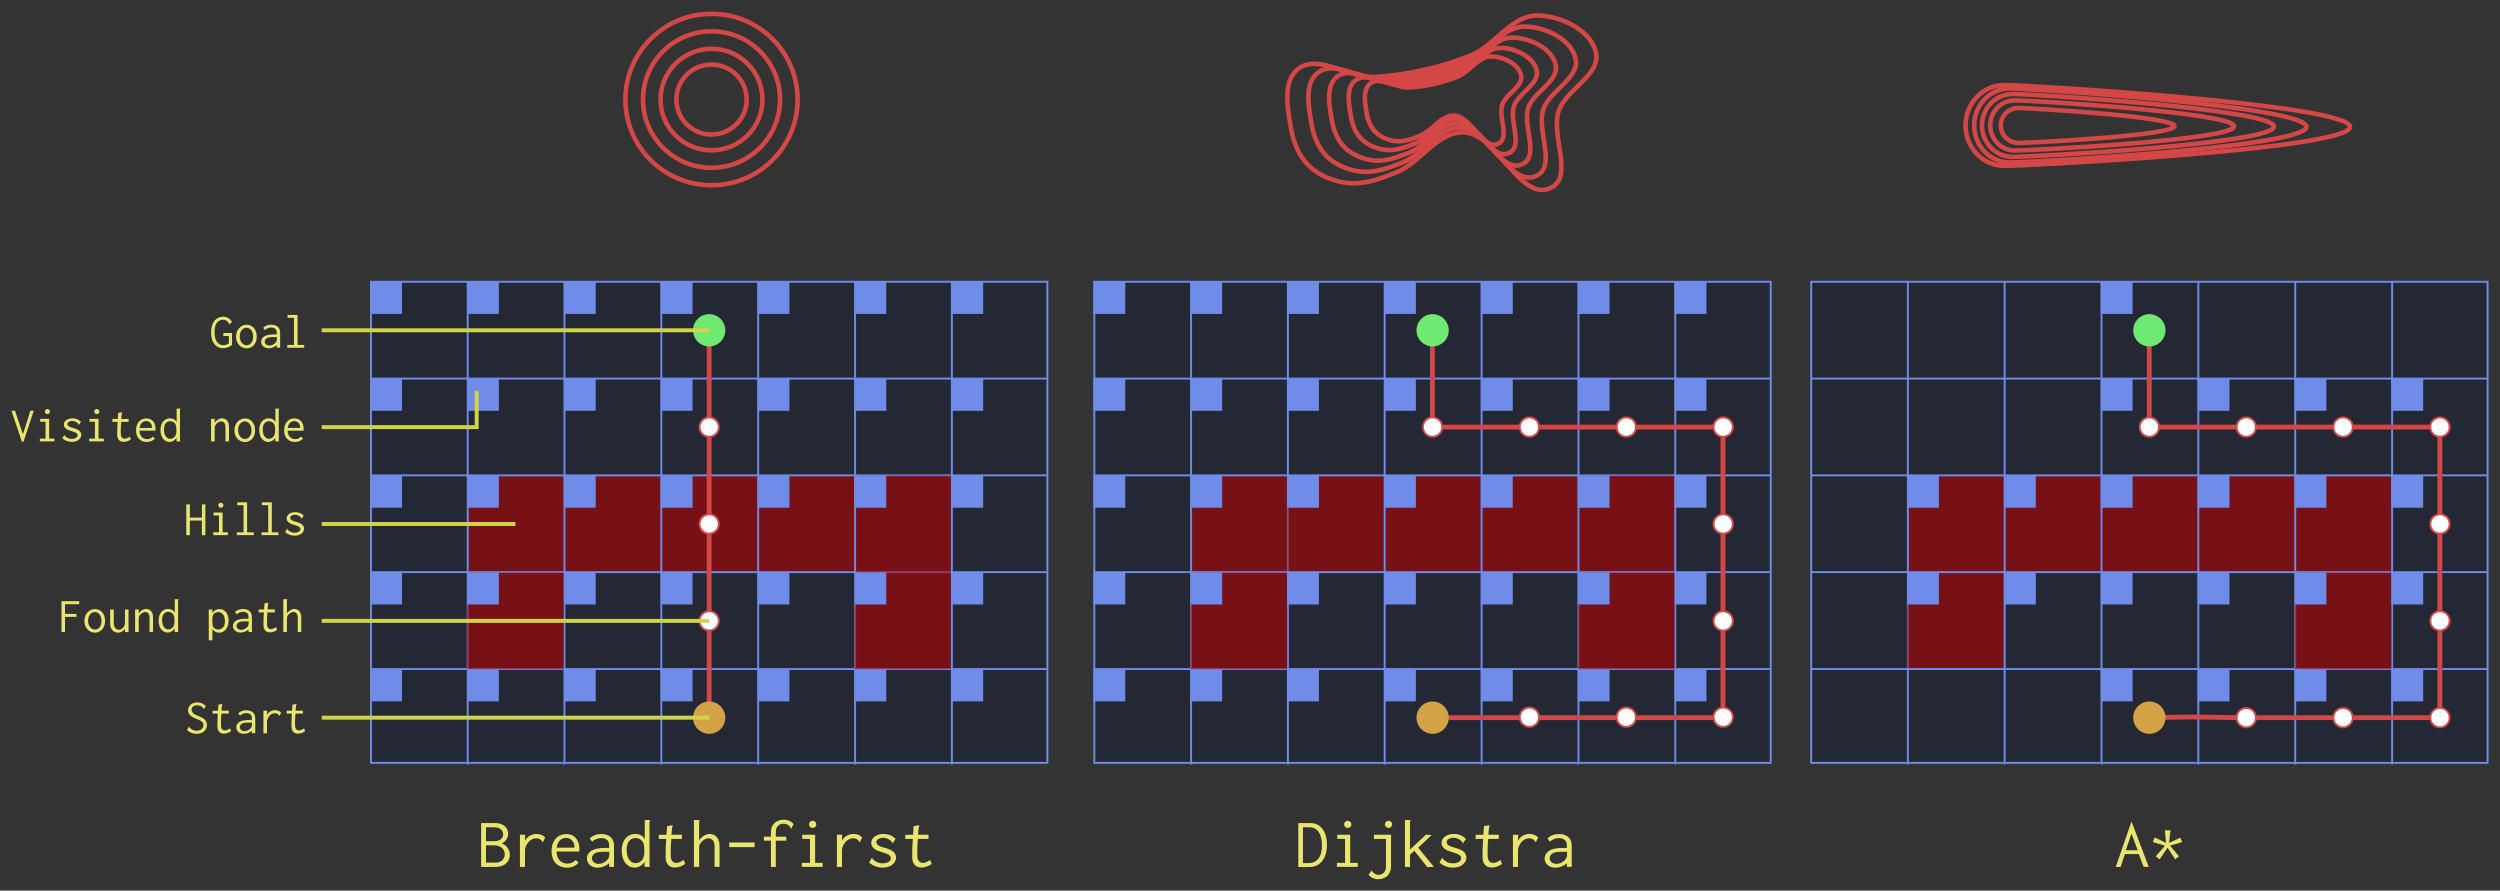 <svg width="218.52mm" height="77.845mm" version="1.1" viewBox="0 0 218.52 77.845" xmlns="http://www.w3.org/2000/svg">
 <rect x="0" y="0" width="218.52" height="77.845" fill="#333333" stroke="none"/>
 <g transform="translate(-32.158 -102.18)">
  <rect x="64.582" y="126.81" width="59.123" height="42.051" fill="#0d183b" fill-opacity=".384" stroke="#6f8ce9" stroke-width=".169"/>
  <rect x="98.378" y="143.75" width="8.467" height="8.467" fill="#b30000" fill-opacity=".579"/>
  <rect x="72.978" y="143.75" width="8.467" height="8.467" fill="#b30000" fill-opacity=".579"/>
  <rect x="64.511" y="126.81" width="2.783" height="2.808" fill="#6f8ce9"/>
  <path d="m73.039 126.81v42.192" fill="none" stroke="#6f8ce9" stroke-width=".169"/>
  <rect x="81.445" y="143.75" width="8.467" height="8.467" fill="#b30000" fill-opacity=".579"/>
  <rect x="72.978" y="135.28" width="2.783" height="2.808" fill="#6f8ce9"/>
  <path d="m81.496 126.81v42.192" fill="none" stroke="#6f8ce9" stroke-width=".169"/>
  <rect x="89.911" y="143.75" width="8.467" height="8.467" fill="#b30000" fill-opacity=".579"/>
  <g fill="none" stroke="#6f8ce9" stroke-width=".169">
   <path d="m64.582 135.27h59.126"/>
   <path d="m64.582 143.73h59.126"/>
   <path d="m64.582 152.19h59.126"/>
   <path d="m64.582 160.66h59.126"/>
   <path d="m89.962 126.81v42.192"/>
   <path d="m98.429 126.81v42.192"/>
  </g>
  <rect x="106.84" y="143.75" width="8.467" height="8.467" fill="#b30000" fill-opacity=".579"/>
  <path d="m106.9 126.81v42.192" fill="none" stroke="#6f8ce9" stroke-width=".169"/>
  <rect x="106.84" y="152.21" width="8.467" height="8.467" fill="#b30000" fill-opacity=".579"/>
  <path d="m115.36 126.81v42.192" fill="none" stroke="#6f8ce9" stroke-width=".169"/>
  <path d="m94.145 164.91v-33.867" fill="none" stroke="#d54747" stroke-width=".423"/>
  <circle cx="94.145" cy="164.91" r="1.411" fill="#d5a347"/>
  <circle cx="94.145" cy="131.05" r="1.411" fill="#6fe971"/>
  <g fill="#fff" stroke="#d54747" stroke-width=".169">
   <circle cx="94.145" cy="156.45" r=".847"/>
   <circle cx="94.145" cy="147.98" r=".847"/>
   <circle cx="94.145" cy="139.51" r=".847"/>
  </g>
  <rect x="127.81" y="126.81" width="59.123" height="42.051" fill="#0d183b" fill-opacity=".384" stroke="#6f8ce9" stroke-width=".169"/>
  <g fill="#b30000" fill-opacity=".579">
   <rect x="153.14" y="143.75" width="8.467" height="8.467"/>
   <rect x="161.61" y="143.75" width="8.467" height="8.467"/>
   <rect x="136.21" y="143.75" width="8.467" height="8.467"/>
  </g>
  <path d="m136.27 126.81v42.192" fill="none" stroke="#6f8ce9" stroke-width=".169"/>
  <path d="m144.73 126.81v42.192" fill="none" stroke="#6f8ce9" stroke-width=".169"/>
  <rect x="144.68" y="143.75" width="8.467" height="8.467" fill="#b30000" fill-opacity=".579"/>
  <path d="m127.81 135.27h59.126" fill="none" stroke="#6f8ce9" stroke-width=".169"/>
  <path d="m127.81 143.73h59.126" fill="none" stroke="#6f8ce9" stroke-width=".169"/>
  <rect x="170.08" y="143.75" width="8.467" height="8.467" fill="#b30000" fill-opacity=".579"/>
  <g fill="none" stroke="#6f8ce9" stroke-width=".169">
   <path d="m127.81 152.19h59.126"/>
   <path d="m127.81 160.66h59.126"/>
   <path d="m153.19 126.81v42.192"/>
   <path d="m161.66 126.81v42.192"/>
   <path d="m170.13 126.81v42.192"/>
   <path d="m178.59 126.81v42.192"/>
  </g>
  <g fill="#6f8ce9">
   <rect x="178.53" y="126.81" width="2.783" height="2.808"/>
   <rect x="161.6" y="126.81" width="2.783" height="2.808"/>
   <rect x="144.66" y="126.81" width="2.783" height="2.808"/>
   <rect x="127.73" y="126.81" width="2.783" height="2.808"/>
   <rect x="170.06" y="126.81" width="2.783" height="2.808"/>
   <rect x="153.13" y="126.81" width="2.783" height="2.808"/>
   <rect x="136.2" y="126.81" width="2.783" height="2.808"/>
  </g>
  <rect x="190.47" y="126.81" width="59.123" height="42.051" fill="#0d183b" fill-opacity=".384" stroke="#6f8ce9" stroke-width=".169"/>
  <g fill="#b30000" fill-opacity=".579">
   <rect x="232.73" y="143.75" width="8.467" height="8.467"/>
   <rect x="224.26" y="143.75" width="8.467" height="8.467"/>
   <rect x="215.8" y="143.75" width="8.467" height="8.467"/>
   <rect x="207.33" y="143.75" width="8.467" height="8.467"/>
   <rect x="198.86" y="143.75" width="8.467" height="8.467"/>
  </g>
  <path d="m198.92 126.81v42.192" fill="none" stroke="#6f8ce9" stroke-width=".169"/>
  <rect x="198.86" y="152.21" width="8.467" height="8.467" fill="#b30000" fill-opacity=".579"/>
  <g fill="none">
   <g stroke="#6f8ce9" stroke-width=".169">
    <path d="m207.38 126.81v42.192"/>
    <path d="m190.47 135.27h59.126"/>
    <path d="m190.47 143.73h59.126"/>
    <path d="m190.47 152.19h59.126"/>
    <path d="m190.47 160.66h59.126"/>
    <path d="m215.85 126.81v42.192"/>
    <path d="m224.31 126.81v42.192"/>
    <path d="m232.78 126.81v42.192"/>
    <path d="m241.25 126.81v42.192"/>
   </g>
   <path d="m157.36 164.91h25.4v-8.467l-3e-5 -16.933h-25.4v-8.467" stroke="#d54747" stroke-width=".423"/>
  </g>
  <g>
   <circle cx="157.38" cy="131.05" r="1.411" fill="#6fe971"/>
   <circle cx="157.38" cy="164.91" r="1.411" fill="#d5a347"/>
   <circle cx="165.84" cy="164.87" r=".847" fill="#fff" stroke="#d54747" stroke-width=".169"/>
   <circle cx="174.31" cy="164.87" r=".847" fill="#fff" stroke="#d54747" stroke-width=".169"/>
  </g>
  <rect x="170.08" y="152.21" width="8.467" height="8.467" fill="#b30000" fill-opacity=".579"/>
  <g fill="#fff" stroke="#d54747" stroke-width=".169">
   <circle cx="182.78" cy="164.87" r=".847"/>
   <circle cx="182.78" cy="156.45" r=".847"/>
   <circle cx="182.78" cy="147.98" r=".847"/>
   <circle cx="182.78" cy="139.51" r=".847"/>
   <circle cx="174.31" cy="139.51" r=".847"/>
   <circle cx="165.84" cy="139.51" r=".847"/>
   <circle cx="157.38" cy="139.51" r=".847"/>
  </g>
  <rect x="232.73" y="152.21" width="8.467" height="8.467" fill="#b30000" fill-opacity=".579"/>
  <path d="m220.02 164.91c5.881-0.13 5.333 0.01 8.467 0h16.933v-25.4h-25.4v-8.467" fill="none" stroke="#d54747" stroke-width=".423"/>
  <circle cx="220.03" cy="131.05" r="1.411" fill="#6fe971"/>
  <circle cx="220.03" cy="164.91" r="1.411" fill="#d5a347"/>
  <g fill="#fff" stroke="#d54747" stroke-width=".169">
   <circle cx="236.96" cy="164.91" r=".847"/>
   <circle cx="245.43" cy="156.45" r=".847"/>
   <circle cx="245.43" cy="147.98" r=".847"/>
   <circle cx="245.43" cy="139.51" r=".847"/>
   <circle cx="236.96" cy="139.51" r=".847"/>
   <circle cx="228.5" cy="139.51" r=".847"/>
   <circle cx="220.03" cy="139.51" r=".847"/>
  </g>
  <g fill="#6f8ce9">
   <rect x="215.78" y="160.68" width="2.783" height="2.808"/>
   <rect x="241.18" y="152.21" width="2.783" height="2.808"/>
   <rect x="232.72" y="152.21" width="2.783" height="2.808"/>
   <rect x="224.25" y="152.21" width="2.783" height="2.808"/>
   <rect x="215.78" y="152.21" width="2.783" height="2.808"/>
   <rect x="215.78" y="143.75" width="2.783" height="2.808"/>
   <rect x="241.18" y="143.75" width="2.783" height="2.808"/>
   <rect x="232.72" y="143.75" width="2.783" height="2.808"/>
   <rect x="215.78" y="126.81" width="2.783" height="2.808"/>
   <rect x="241.18" y="135.28" width="2.783" height="2.808"/>
   <rect x="224.25" y="135.28" width="2.783" height="2.808"/>
   <rect x="232.72" y="135.28" width="2.783" height="2.808"/>
   <rect x="215.78" y="135.28" width="2.783" height="2.808"/>
   <rect x="224.25" y="143.75" width="2.783" height="2.808"/>
  </g>
  <g fill="#e9e56f" stroke-width=".282px">
   <g aria-label="Breadth-first">
    <path d="m74.212 174.12v3.836h1.084c0.259 0 0.523 0 0.788-0.111 0.413-0.179 0.64-0.554 0.64-0.948 0-0.449-0.289-0.85-0.714-0.991 0.339-0.142 0.566-0.48 0.566-0.844 0-0.345-0.197-0.677-0.56-0.831-0.24-0.105-0.48-0.111-0.714-0.111zm0.425 0.369h0.603c0.166 0 0.339 0 0.511 0.068 0.252 0.105 0.388 0.32 0.388 0.542s-0.129 0.431-0.369 0.536c-0.179 0.074-0.363 0.074-0.536 0.074h-0.597zm0 1.582h0.628c0.191 0 0.382 6e-3 0.573 0.099 0.283 0.129 0.437 0.406 0.437 0.683s-0.148 0.53-0.413 0.653c-0.166 0.074-0.326 0.074-0.493 0.074h-0.733z"/>
    <path d="m77.604 175.14v2.814h0.443v-1.367c0-0.172 0.006-0.357 0.197-0.659 0.259-0.406 0.591-0.474 0.794-0.474 0.234 0 0.382 0.111 0.462 0.209 0.037 0.049 0.055 0.099 0.105 0.142l0.209-0.425c-0.179-0.185-0.437-0.308-0.751-0.308-0.413 0-0.831 0.209-1.016 0.61l0.018-0.542z"/>
    <path d="m81.662 175.08c-0.671 0-1.293 0.48-1.293 1.502 0 0.942 0.585 1.441 1.348 1.441 0.406 0 0.77-0.148 1.01-0.437l-0.246-0.24c-0.179 0.209-0.449 0.32-0.727 0.32-0.376 0-0.924-0.209-0.954-1.053h1.995c0.018-0.191 0.012-0.376-0.018-0.536-0.129-0.757-0.653-0.997-1.115-0.997zm-0.85 1.194c0.092-0.665 0.517-0.856 0.819-0.856 0.456 0 0.782 0.4 0.727 0.856z"/>
    <path d="m83.706 175.47 0.216 0.283c0.234-0.24 0.548-0.314 0.813-0.314 0.333 0 0.499 0.142 0.579 0.271 0.092 0.154 0.086 0.339 0.086 0.486v0.099h-0.086c-0.419 0-0.862 0-1.219 0.129-0.443 0.16-0.64 0.493-0.64 0.8 0 0.413 0.357 0.8 0.942 0.8 0.345 0 0.702-0.129 1.01-0.382v0.308h0.419v-1.742c0-0.228-0.006-0.443-0.135-0.665-0.185-0.302-0.542-0.462-0.979-0.462-0.376 0-0.739 0.117-1.004 0.388zm1.712 1.164v0.191c0 0.142 0 0.326-0.191 0.53-0.105 0.105-0.369 0.333-0.739 0.333-0.376 0-0.591-0.24-0.591-0.486 0-0.209 0.142-0.437 0.493-0.523 0.259-0.062 0.634-0.043 0.93-0.043z"/>
    <path d="m88.515 175.55c-0.135-0.289-0.437-0.48-0.825-0.48-0.536 0-1.188 0.382-1.188 1.453 0 1.041 0.579 1.496 1.121 1.496 0.357 0 0.69-0.203 0.868-0.517v0.246c0 0.068 0.006 0.135 0.025 0.203h0.443c-0.025-0.08-0.025-0.172-0.025-0.259l-0.006-3.657c0-0.037 0-0.049 0.025-0.086 0.012-0.018 0.037-0.049 0.031-0.092h-0.468zm-0.807-0.117c0.246 0 0.61 0.129 0.72 0.548 0.037 0.129 0.049 0.283 0.049 0.597 0 0.216-0.012 0.369-0.062 0.517-0.105 0.332-0.4 0.53-0.69 0.53-0.32 0-0.794-0.246-0.794-1.17 0-0.807 0.449-1.022 0.776-1.022z"/>
    <path d="m90.467 174.39-0.055 0.757h-0.671l-0.006 0.363h0.659c-0.037 0.48-0.055 0.961-0.055 1.435 0 0.252 0 0.536 0.166 0.77 0.135 0.185 0.351 0.296 0.64 0.296 0.333 0 0.659-0.142 0.899-0.314l-0.135-0.351c-0.24 0.179-0.462 0.259-0.634 0.259-0.209 0-0.425-0.117-0.474-0.456 0-0.025-0.018-0.129-0.018-0.542 0-0.363 0.018-0.733 0.055-1.096h0.924v-0.369h-0.917s0.043-0.505 0.074-0.665c0.006-0.062 0.055-0.099 0.031-0.166z"/>
    <path d="m92.813 177.95h0.456v-1.619c0-0.185 0.018-0.326 0.135-0.48 0.111-0.142 0.382-0.394 0.677-0.394 0.142 0 0.283 0.062 0.382 0.179 0.154 0.185 0.154 0.425 0.154 0.622v1.693h0.437v-1.706c0-0.216-0.006-0.449-0.105-0.677-0.142-0.314-0.425-0.493-0.745-0.493-0.382 0-0.733 0.246-0.936 0.56v-1.632c0-0.018 0-0.037 0.018-0.055s0.043-0.037 0.043-0.068c0-6e-3 0-0.012-0.006-0.018h-0.511z"/>
    <path d="m95.898 175.82v0.406h2.217v-0.406z"/>
    <path d="m100.66 173.83c-0.394 0-0.764 0.166-0.961 0.486-0.148 0.234-0.154 0.468-0.154 0.72v0.277h-0.616v0.351h0.616v2.291h0.425v-2.291h0.917v-0.351h-0.917v-0.222c0-0.203-0.006-0.419 0.099-0.603 0.117-0.209 0.339-0.314 0.566-0.314 0.271 0 0.499 0.142 0.616 0.32 0.018 0.031 0.018 0.049 0.018 0.074 0 0.043 0.031 0.055 0.049 0.055l0.203-0.413c-0.203-0.24-0.511-0.382-0.862-0.382z"/>
    <path d="m102.28 175.14v0.363h0.677v2.1h-0.714v0.351h1.823v-0.351h-0.659v-2.463zm0.911-1.219c-0.179 0-0.32 0.142-0.32 0.314 0 0.172 0.142 0.314 0.32 0.314s0.32-0.142 0.32-0.314c0-0.172-0.142-0.314-0.32-0.314z"/>
    <path d="m105.31 175.14v2.814h0.443v-1.367c0-0.172 6e-3 -0.357 0.197-0.659 0.259-0.406 0.591-0.474 0.794-0.474 0.234 0 0.382 0.111 0.462 0.209 0.037 0.049 0.055 0.099 0.105 0.142l0.209-0.425c-0.179-0.185-0.437-0.308-0.751-0.308-0.413 0-0.831 0.209-1.016 0.61l0.018-0.542z"/>
    <path d="m110.44 175.51c-0.259-0.283-0.634-0.437-1.053-0.437-0.653 0-1.077 0.363-1.077 0.782 0 0.493 0.53 0.671 0.683 0.727 0.24 0.086 0.548 0.16 0.757 0.259 0.234 0.111 0.277 0.259 0.277 0.357 0 0.265-0.32 0.443-0.72 0.443-0.48 0-0.788-0.289-0.88-0.388-0.018-0.025-0.018-0.043-0.018-0.068 0-6e-3 6e-3 -0.043-0.025-0.055l-0.259 0.437c0.332 0.308 0.763 0.449 1.188 0.449 0.77 0 1.17-0.456 1.17-0.88 0-0.191-0.08-0.449-0.413-0.634-0.314-0.179-0.77-0.24-1.034-0.369-0.228-0.111-0.277-0.246-0.277-0.345 0-0.222 0.277-0.382 0.591-0.382 0.406 0 0.677 0.246 0.782 0.388 0.018 0.018 0.012 0.037 0.012 0.055 0 0.037 0.025 0.049 0.037 0.049z"/>
    <path d="m112.02 174.39-0.055 0.757h-0.671l-6e-3 0.363h0.659c-0.037 0.48-0.055 0.961-0.055 1.435 0 0.252 0 0.536 0.166 0.77 0.135 0.185 0.351 0.296 0.64 0.296 0.332 0 0.659-0.142 0.899-0.314l-0.135-0.351c-0.24 0.179-0.462 0.259-0.634 0.259-0.209 0-0.425-0.117-0.474-0.456 0-0.025-0.018-0.129-0.018-0.542 0-0.363 0.018-0.733 0.055-1.096h0.924v-0.369h-0.917s0.043-0.505 0.074-0.665c6e-3 -0.062 0.055-0.099 0.031-0.166z"/>
   </g>
   <g aria-label="Dijkstra">
    <path d="m145.64 174.12v3.842h0.825c0.302 0 0.56-0.012 0.831-0.154 0.548-0.283 0.85-0.936 0.85-1.773 0-0.739-0.222-1.385-0.714-1.706-0.277-0.185-0.554-0.209-0.893-0.209zm0.406 0.369h0.468c0.24 0 0.48 0.012 0.72 0.209 0.357 0.296 0.474 0.844 0.474 1.392 0 0.733-0.24 1.151-0.548 1.361-0.24 0.16-0.48 0.172-0.72 0.172h-0.394z"/>
    <path d="m149.05 175.14v0.363h0.677v2.1h-0.714v0.351h1.823v-0.351h-0.659v-2.463zm0.911-1.219c-0.179 0-0.32 0.142-0.32 0.314 0 0.172 0.142 0.314 0.32 0.314s0.32-0.142 0.32-0.314c0-0.172-0.142-0.314-0.32-0.314z"/>
    <path d="m152.25 175.14v0.369h1.053v2.334c0 0.154-6e-3 0.302-0.074 0.449-0.105 0.228-0.326 0.357-0.566 0.357-0.339 0-0.523-0.246-0.548-0.283-0.025-0.043-0.012-0.08-0.055-0.111l-0.283 0.382c0.203 0.252 0.511 0.394 0.856 0.394 0.406 0 0.794-0.191 0.985-0.56 0.123-0.24 0.129-0.468 0.129-0.708v-2.623zm1.281-1.219c-0.179 0-0.32 0.142-0.32 0.314 0 0.172 0.142 0.314 0.32 0.314 0.172 0 0.314-0.142 0.314-0.314 0-0.172-0.142-0.314-0.314-0.314z"/>
    <path d="m154.96 173.86v4.095h0.443v-1.065l0.376-0.345 1.145 1.435s0.24-0.025 0.53-0.025h0.043l-1.379-1.681 1.188-1.115h-0.16c-0.111 0-0.222-6e-3 -0.333-0.037l-1.41 1.312v-2.414c0-0.025 6e-3 -0.043 0.025-0.074 0.018-0.018 0.043-0.043 0.037-0.086z"/>
    <path d="m160.29 175.51c-0.259-0.283-0.634-0.437-1.053-0.437-0.653 0-1.077 0.363-1.077 0.782 0 0.493 0.53 0.671 0.683 0.727 0.24 0.086 0.548 0.16 0.757 0.259 0.234 0.111 0.277 0.259 0.277 0.357 0 0.265-0.32 0.443-0.72 0.443-0.48 0-0.788-0.289-0.88-0.388-0.018-0.025-0.018-0.043-0.018-0.068 0-6e-3 6e-3 -0.043-0.025-0.055l-0.259 0.437c0.333 0.308 0.764 0.449 1.188 0.449 0.77 0 1.17-0.456 1.17-0.88 0-0.191-0.08-0.449-0.413-0.634-0.314-0.179-0.77-0.24-1.034-0.369-0.228-0.111-0.277-0.246-0.277-0.345 0-0.222 0.277-0.382 0.591-0.382 0.406 0 0.677 0.246 0.782 0.388 0.018 0.018 0.012 0.037 0.012 0.055 0 0.037 0.025 0.049 0.037 0.049z"/>
    <path d="m161.87 174.39-0.055 0.757h-0.671l-6e-3 0.363h0.659c-0.037 0.48-0.055 0.961-0.055 1.435 0 0.252 0 0.536 0.166 0.77 0.135 0.185 0.351 0.296 0.64 0.296 0.333 0 0.659-0.142 0.899-0.314l-0.135-0.351c-0.24 0.179-0.462 0.259-0.634 0.259-0.209 0-0.425-0.117-0.474-0.456 0-0.025-0.018-0.129-0.018-0.542 0-0.363 0.018-0.733 0.055-1.096h0.924v-0.369h-0.917s0.043-0.505 0.074-0.665c6e-3 -0.062 0.055-0.099 0.031-0.166z"/>
    <path d="m164.4 175.14v2.814h0.443v-1.367c0-0.172 6e-3 -0.357 0.197-0.659 0.259-0.406 0.591-0.474 0.794-0.474 0.234 0 0.382 0.111 0.462 0.209 0.037 0.049 0.055 0.099 0.105 0.142l0.209-0.425c-0.179-0.185-0.437-0.308-0.751-0.308-0.413 0-0.831 0.209-1.016 0.61l0.018-0.542z"/>
    <path d="m167.42 175.47 0.215 0.283c0.234-0.24 0.548-0.314 0.813-0.314 0.332 0 0.499 0.142 0.579 0.271 0.092 0.154 0.086 0.339 0.086 0.486v0.099h-0.086c-0.419 0-0.862 0-1.219 0.129-0.443 0.16-0.64 0.493-0.64 0.8 0 0.413 0.357 0.8 0.942 0.8 0.345 0 0.702-0.129 1.01-0.382v0.308h0.419v-1.742c0-0.228-6e-3 -0.443-0.135-0.665-0.185-0.302-0.542-0.462-0.979-0.462-0.376 0-0.739 0.117-1.004 0.388zm1.712 1.164v0.191c0 0.142 0 0.326-0.191 0.53-0.105 0.105-0.369 0.333-0.739 0.333-0.376 0-0.591-0.24-0.591-0.486 0-0.209 0.142-0.437 0.493-0.523 0.259-0.062 0.634-0.043 0.93-0.043z"/>
   </g>
   <g aria-label="A*">
    <path d="m217.09 177.96h0.425l0.376-1.127h1.213l0.425 1.121h0.449l-1.484-3.904h-0.049zm1.921-1.459h-1.041l0.499-1.459z"/>
    <path d="m221.39 174.76 0.092 1.09-0.991-0.468-0.16 0.4 1.065 0.32-0.807 0.924 0.339 0.271 0.69-1.022 0.665 1.016 0.333-0.265-0.776-0.93 1.059-0.314-0.166-0.382-0.979 0.449 0.099-0.924c6e-3 -0.08 0.025-0.092 0.037-0.166z"/>
   </g>
   <g aria-label="Start">
    <path d="m50.155 163.91c-0.181-0.22-0.449-0.337-0.742-0.337-0.488 0-0.82 0.319-0.82 0.691 0 0.155 0.06 0.358 0.285 0.522 0.25 0.186 0.639 0.276 0.842 0.406 0.177 0.108 0.224 0.25 0.224 0.371 0 0.233-0.199 0.488-0.587 0.488-0.293 0-0.522-0.147-0.643-0.298-0.013-0.017-0.013-0.026-0.013-0.043 0-9e-3 0-0.035-0.017-0.043l-0.181 0.311c0.211 0.229 0.514 0.345 0.846 0.345 0.656 0 0.898-0.44 0.898-0.777 0-0.142-0.043-0.328-0.211-0.488-0.233-0.22-0.613-0.298-0.859-0.44-0.224-0.134-0.272-0.293-0.272-0.401 0-0.207 0.177-0.393 0.483-0.393 0.25 0 0.445 0.112 0.548 0.263 0.013 0.017 0.009 0.026 0.009 0.043 0 0.026 0.013 0.035 0.022 0.035z"/>
    <path d="m51.251 163.77-0.039 0.531h-0.47l-0.004 0.255h0.462c-0.026 0.337-0.039 0.673-0.039 1.006 0 0.177 0 0.375 0.117 0.539 0.095 0.129 0.246 0.207 0.449 0.207 0.233 0 0.462-0.099 0.63-0.22l-0.095-0.246c-0.168 0.125-0.324 0.181-0.445 0.181-0.147 0-0.298-0.082-0.332-0.319 0-0.017-0.013-0.091-0.013-0.38 0-0.255 0.013-0.514 0.039-0.768h0.647v-0.259h-0.643s0.03-0.354 0.052-0.466c0.004-0.043 0.039-0.069 0.022-0.117z"/>
    <path d="m52.986 164.53 0.151 0.199c0.164-0.168 0.384-0.22 0.57-0.22 0.233 0 0.35 0.099 0.406 0.19 0.065 0.108 0.06 0.237 0.06 0.341v0.069h-0.06c-0.293 0-0.604 0-0.855 0.091-0.311 0.112-0.449 0.345-0.449 0.561 0 0.289 0.25 0.561 0.66 0.561 0.242 0 0.492-0.091 0.708-0.268v0.216h0.293v-1.221c0-0.16-0.004-0.311-0.095-0.466-0.129-0.211-0.38-0.324-0.686-0.324-0.263 0-0.518 0.082-0.703 0.272zm1.2 0.816v0.134c0 0.099 0 0.229-0.134 0.371-0.073 0.073-0.259 0.233-0.518 0.233-0.263 0-0.414-0.168-0.414-0.341 0-0.147 0.099-0.306 0.345-0.367 0.181-0.043 0.445-0.03 0.652-0.03z"/>
    <path d="m55.183 164.3v1.972h0.311v-0.958c0-0.121 0.004-0.25 0.138-0.462 0.181-0.285 0.414-0.332 0.557-0.332 0.164 0 0.268 0.078 0.324 0.147 0.026 0.035 0.039 0.069 0.073 0.099l0.147-0.298c-0.125-0.129-0.306-0.216-0.527-0.216-0.289 0-0.583 0.147-0.712 0.427l0.013-0.38z"/>
    <path d="m57.725 163.77-0.039 0.531h-0.47l-0.004 0.255h0.462c-0.026 0.337-0.039 0.673-0.039 1.006 0 0.177 0 0.375 0.117 0.539 0.095 0.129 0.246 0.207 0.449 0.207 0.233 0 0.462-0.099 0.63-0.22l-0.095-0.246c-0.168 0.125-0.324 0.181-0.445 0.181-0.147 0-0.298-0.082-0.332-0.319 0-0.017-0.013-0.091-0.013-0.38 0-0.255 0.013-0.514 0.039-0.768h0.647v-0.259h-0.643s0.03-0.354 0.052-0.466c0.004-0.043 0.039-0.069 0.022-0.117z"/>
   </g>
   <g aria-label="Goal">
    <path d="m51.653 129.86c-0.358 0-1.04 0.224-1.04 1.403 0 1.018 0.57 1.355 1.036 1.355 0.25 0 0.539-0.091 0.79-0.281v-1.049h-0.764v0.259h0.488v0.643c-0.151 0.108-0.324 0.164-0.483 0.164-0.177 0-0.367-0.069-0.514-0.237-0.224-0.255-0.255-0.634-0.255-0.915 0-0.25 0.03-0.492 0.134-0.691 0.138-0.263 0.38-0.384 0.604-0.384 0.242 0 0.432 0.134 0.514 0.315 0.013 0.03 0.026 0.065 0.06 0.086l0.211-0.216c-0.155-0.281-0.449-0.453-0.781-0.453z"/>
    <path d="m54.601 131.6c0-0.682-0.432-1.036-0.88-1.036-0.501 0-0.932 0.432-0.932 1.044 0 0.6 0.427 1.023 0.924 1.023 0.466 0 0.889-0.375 0.889-1.032zm-0.902-0.773c0.285 0 0.587 0.246 0.587 0.785 0 0.496-0.285 0.747-0.57 0.747-0.315 0-0.6-0.293-0.6-0.781 0-0.483 0.281-0.751 0.583-0.751z"/>
    <path d="m55.162 130.83 0.151 0.199c0.164-0.168 0.384-0.22 0.57-0.22 0.233 0 0.35 0.099 0.406 0.19 0.065 0.108 0.06 0.237 0.06 0.341v0.069h-0.06c-0.293 0-0.604 0-0.855 0.091-0.311 0.112-0.449 0.345-0.449 0.561 0 0.289 0.25 0.561 0.66 0.561 0.242 0 0.492-0.091 0.708-0.268v0.216h0.293v-1.221c0-0.16-0.004-0.311-0.095-0.466-0.129-0.211-0.38-0.324-0.686-0.324-0.263 0-0.518 0.082-0.703 0.272zm1.2 0.816v0.134c0 0.099 0 0.229-0.134 0.371-0.073 0.073-0.259 0.233-0.518 0.233-0.263 0-0.414-0.168-0.414-0.341 0-0.147 0.099-0.306 0.345-0.367 0.181-0.043 0.445-0.03 0.652-0.03z"/>
    <path d="m57.294 129.71v0.25h0.561v2.369h-0.587v0.246h1.48v-0.246h-0.583v-2.62z"/>
   </g>
   <g aria-label="Hills">
    <path d="m48.441 146.27v2.689h0.311v-1.278h1.053v1.282h0.302v-2.594c0-0.048 0.035-0.048 0.035-0.078 0-9e-3 -0.004-0.013-0.004-0.022h-0.328v1.152h-1.057v-1.044c0-0.048 0.03-0.052 0.03-0.086 0-9e-3 -0.004-0.013-0.004-0.022z"/>
    <path d="m50.823 146.98v0.255h0.475v1.472h-0.501v0.246h1.278v-0.246h-0.462v-1.726zm0.639-0.855c-0.125 0-0.224 0.099-0.224 0.22 0 0.121 0.099 0.22 0.224 0.22 0.125 0 0.224-0.099 0.224-0.22 0-0.121-0.099-0.22-0.224-0.22z"/>
    <path d="m52.886 146.09v0.25h0.561v2.369h-0.587v0.246h1.48v-0.246h-0.583v-2.62z"/>
    <path d="m55.044 146.09v0.25h0.561v2.369h-0.587v0.246h1.48v-0.246h-0.583v-2.62z"/>
    <path d="m58.704 147.25c-0.181-0.199-0.445-0.306-0.738-0.306-0.457 0-0.755 0.255-0.755 0.548 0 0.345 0.371 0.47 0.479 0.509 0.168 0.06 0.384 0.112 0.531 0.181 0.164 0.078 0.194 0.181 0.194 0.25 0 0.186-0.224 0.311-0.505 0.311-0.337 0-0.552-0.203-0.617-0.272-0.013-0.017-0.013-0.03-0.013-0.048 0-4e-3 0.004-0.03-0.017-0.039l-0.181 0.306c0.233 0.216 0.535 0.315 0.833 0.315 0.539 0 0.82-0.319 0.82-0.617 0-0.134-0.056-0.315-0.289-0.445-0.22-0.125-0.539-0.168-0.725-0.259-0.16-0.078-0.194-0.173-0.194-0.242 0-0.155 0.194-0.268 0.414-0.268 0.285 0 0.475 0.173 0.548 0.272 0.013 0.013 0.009 0.026 0.009 0.039 0 0.026 0.017 0.035 0.026 0.035z"/>
   </g>
   <g aria-label="Visited node">
    <path d="m33.158 138.08 0.915 2.71h0.138l0.902-2.71h-0.298l-0.652 2.067-0.691-2.067z"/>
    <path d="m35.665 138.79v0.255h0.475v1.472h-0.501v0.246h1.278v-0.246h-0.462v-1.726zm0.639-0.855c-0.125 0-0.224 0.099-0.224 0.22 0 0.121 0.099 0.22 0.224 0.22 0.125 0 0.224-0.099 0.224-0.22 0-0.121-0.099-0.22-0.224-0.22z"/>
    <path d="m39.23 139.05c-0.181-0.199-0.445-0.306-0.738-0.306-0.457 0-0.755 0.255-0.755 0.548 0 0.345 0.371 0.47 0.479 0.509 0.168 0.06 0.384 0.112 0.531 0.181 0.164 0.078 0.194 0.181 0.194 0.25 0 0.186-0.224 0.311-0.505 0.311-0.337 0-0.552-0.203-0.617-0.272-0.013-0.017-0.013-0.03-0.013-0.048 0-4e-3 0.004-0.03-0.017-0.039l-0.181 0.306c0.233 0.216 0.535 0.315 0.833 0.315 0.539 0 0.82-0.319 0.82-0.617 0-0.134-0.056-0.315-0.289-0.445-0.22-0.125-0.539-0.168-0.725-0.259-0.16-0.078-0.194-0.173-0.194-0.242 0-0.155 0.194-0.268 0.414-0.268 0.285 0 0.475 0.173 0.548 0.272 0.013 0.013 0.009 0.026 0.009 0.039 0 0.026 0.017 0.035 0.026 0.035z"/>
    <path d="m39.981 138.79v0.255h0.475v1.472h-0.501v0.246h1.278v-0.246h-0.462v-1.726zm0.639-0.855c-0.125 0-0.224 0.099-0.224 0.22 0 0.121 0.099 0.22 0.224 0.22 0.125 0 0.224-0.099 0.224-0.22 0-0.121-0.099-0.22-0.224-0.22z"/>
    <path d="m42.493 138.27-0.039 0.531h-0.47l-0.004 0.255h0.462c-0.026 0.337-0.039 0.673-0.039 1.006 0 0.177 0 0.375 0.117 0.539 0.095 0.129 0.246 0.207 0.449 0.207 0.233 0 0.462-0.099 0.63-0.22l-0.095-0.246c-0.168 0.125-0.324 0.181-0.445 0.181-0.147 0-0.298-0.082-0.332-0.319 0-0.017-0.013-0.091-0.013-0.38 0-0.255 0.013-0.514 0.039-0.768h0.647v-0.259h-0.643s0.03-0.354 0.052-0.466c0.004-0.043 0.039-0.069 0.022-0.117z"/>
    <path d="m44.953 138.75c-0.47 0-0.906 0.337-0.906 1.053 0 0.66 0.41 1.01 0.945 1.01 0.285 0 0.539-0.104 0.708-0.306l-0.173-0.168c-0.125 0.147-0.315 0.224-0.509 0.224-0.263 0-0.647-0.147-0.669-0.738h1.398c0.013-0.134 0.009-0.263-0.013-0.375-0.091-0.531-0.457-0.699-0.781-0.699zm-0.596 0.837c0.065-0.466 0.363-0.6 0.574-0.6 0.319 0 0.548 0.281 0.509 0.6z"/>
    <path d="m47.598 139.08c-0.095-0.203-0.306-0.337-0.578-0.337-0.375 0-0.833 0.268-0.833 1.019 0 0.729 0.406 1.049 0.785 1.049 0.25 0 0.483-0.142 0.609-0.363v0.173c0 0.048 0.004 0.095 0.017 0.142h0.311c-0.017-0.056-0.017-0.121-0.017-0.181l-0.004-2.564c0-0.026 0-0.035 0.017-0.06 0.009-0.013 0.026-0.035 0.022-0.065h-0.328zm-0.565-0.082c0.173 0 0.427 0.091 0.505 0.384 0.026 0.091 0.035 0.199 0.035 0.419 0 0.151-0.009 0.259-0.043 0.363-0.073 0.233-0.281 0.371-0.483 0.371-0.224 0-0.557-0.173-0.557-0.82 0-0.565 0.315-0.716 0.544-0.716z"/>
    <path d="m50.607 140.76h0.315v-1.135c0-0.129 0.017-0.229 0.099-0.337 0.073-0.099 0.263-0.276 0.47-0.276 0.099 0 0.199 0.043 0.268 0.125 0.108 0.129 0.108 0.298 0.108 0.436v1.187h0.306v-1.196c0-0.151 0-0.315-0.069-0.475-0.099-0.22-0.302-0.345-0.527-0.345-0.268 0-0.509 0.173-0.656 0.393v-0.345h-0.315z"/>
    <path d="m54.456 139.79c0-0.682-0.432-1.036-0.88-1.036-0.501 0-0.932 0.432-0.932 1.044 0 0.6 0.427 1.023 0.924 1.023 0.466 0 0.889-0.375 0.889-1.032zm-0.902-0.773c0.285 0 0.587 0.246 0.587 0.785 0 0.496-0.285 0.747-0.57 0.747-0.315 0-0.6-0.293-0.6-0.781 0-0.483 0.281-0.751 0.583-0.751z"/>
    <path d="m56.23 139.08c-0.095-0.203-0.306-0.337-0.578-0.337-0.375 0-0.833 0.268-0.833 1.019 0 0.729 0.406 1.049 0.785 1.049 0.25 0 0.483-0.142 0.609-0.363v0.173c0 0.048 0.004 0.095 0.017 0.142h0.311c-0.017-0.056-0.017-0.121-0.017-0.181l-0.004-2.564c0-0.026 0-0.035 0.017-0.06 0.009-0.013 0.026-0.035 0.022-0.065h-0.328zm-0.565-0.082c0.173 0 0.427 0.091 0.505 0.384 0.026 0.091 0.035 0.199 0.035 0.419 0 0.151-0.009 0.259-0.043 0.363-0.073 0.233-0.281 0.371-0.483 0.371-0.224 0-0.557-0.173-0.557-0.82 0-0.565 0.315-0.716 0.544-0.716z"/>
    <path d="m57.9 138.75c-0.47 0-0.906 0.337-0.906 1.053 0 0.66 0.41 1.01 0.945 1.01 0.285 0 0.539-0.104 0.708-0.306l-0.173-0.168c-0.125 0.147-0.315 0.224-0.509 0.224-0.263 0-0.647-0.147-0.669-0.738h1.398c0.013-0.134 0.009-0.263-0.013-0.375-0.091-0.531-0.457-0.699-0.781-0.699zm-0.596 0.837c0.065-0.466 0.363-0.6 0.574-0.6 0.319 0 0.548 0.281 0.509 0.6z"/>
   </g>
  </g>
  <g fill="none" stroke="#d0d547" stroke-width=".344">
   <path d="m94.145 164.91h-33.867"/>
   <path d="m77.211 147.98h-16.933"/>
   <path d="m94.145 131.05h-33.867"/>
   <path d="m73.825 136.34v3.175h-13.547"/>
  </g>
  <g fill="#e9e56f" stroke-width=".282px" aria-label="Found path">
   <path d="m37.534 154.73v2.689h0.306v-1.321h1.006v-0.259h-1.006v-0.846h1.243v-0.263z"/>
   <path d="m41.344 156.45c0-0.682-0.432-1.036-0.88-1.036-0.501 0-0.932 0.432-0.932 1.044 0 0.6 0.427 1.023 0.924 1.023 0.466 0 0.889-0.375 0.889-1.032zm-0.902-0.773c0.285 0 0.587 0.246 0.587 0.785 0 0.496-0.285 0.747-0.57 0.747-0.315 0-0.6-0.293-0.6-0.781 0-0.483 0.281-0.751 0.583-0.751z"/>
   <path d="m41.785 155.46v1.101c0 0.168 0 0.341 0.078 0.518 0.112 0.259 0.354 0.401 0.613 0.401 0.246 0 0.479-0.134 0.609-0.35l-0.004 0.147c0 0.052 0 0.104 0.009 0.151h0.328c-0.022-0.056-0.026-0.121-0.026-0.177v-1.791h-0.311v1.083c0 0.151-0.013 0.268-0.078 0.388-0.091 0.168-0.268 0.293-0.457 0.293-0.151 0-0.298-0.086-0.375-0.242-0.069-0.138-0.069-0.293-0.069-0.423v-1.101z"/>
   <path d="m43.968 157.42h0.315v-1.135c0-0.129 0.017-0.229 0.099-0.337 0.073-0.099 0.263-0.276 0.47-0.276 0.099 0 0.199 0.043 0.268 0.125 0.108 0.129 0.108 0.298 0.108 0.436v1.187h0.306v-1.196c0-0.151 0-0.315-0.069-0.475-0.099-0.22-0.302-0.345-0.527-0.345-0.268 0-0.509 0.173-0.656 0.393v-0.345h-0.315z"/>
   <path d="m47.434 155.74c-0.095-0.203-0.306-0.337-0.578-0.337-0.375 0-0.833 0.268-0.833 1.018 0 0.729 0.406 1.049 0.785 1.049 0.25 0 0.483-0.142 0.609-0.363v0.173c0 0.048 0.004 0.095 0.017 0.142h0.311c-0.017-0.056-0.017-0.121-0.017-0.181l-0.004-2.564c0-0.026 0-0.035 0.017-0.06 0.009-0.013 0.026-0.035 0.022-0.065h-0.328zm-0.565-0.082c0.173 0 0.427 0.091 0.505 0.384 0.026 0.091 0.035 0.199 0.035 0.419 0 0.151-0.009 0.259-0.043 0.363-0.073 0.233-0.281 0.371-0.483 0.371-0.224 0-0.557-0.173-0.557-0.82 0-0.565 0.315-0.716 0.544-0.716z"/>
   <path d="m50.403 155.46 0.004 2.689h0.315v-0.98c0.134 0.194 0.354 0.315 0.591 0.315 0.406 0 0.829-0.341 0.829-1.062 0-0.695-0.41-1.006-0.798-1.006-0.255 0-0.492 0.129-0.626 0.345v-0.302zm0.824 0.22c0.173 0 0.591 0.091 0.591 0.807 0 0.621-0.406 0.721-0.591 0.721-0.186 0-0.375-0.095-0.453-0.272-0.056-0.134-0.056-0.298-0.056-0.583 0-0.164 0.009-0.285 0.052-0.388 0.078-0.177 0.259-0.285 0.457-0.285z"/>
   <path d="m52.695 155.68 0.151 0.199c0.164-0.168 0.384-0.22 0.57-0.22 0.233 0 0.35 0.099 0.406 0.19 0.065 0.108 0.06 0.237 0.06 0.341v0.069h-0.06c-0.293 0-0.604 0-0.855 0.091-0.311 0.112-0.449 0.345-0.449 0.561 0 0.289 0.25 0.561 0.66 0.561 0.242 0 0.492-0.091 0.708-0.268v0.216h0.293v-1.221c0-0.16-0.004-0.311-0.095-0.466-0.129-0.211-0.38-0.324-0.686-0.324-0.263 0-0.518 0.082-0.703 0.272zm1.2 0.816v0.134c0 0.099 0 0.229-0.134 0.371-0.073 0.073-0.259 0.233-0.518 0.233-0.263 0-0.414-0.168-0.414-0.341 0-0.147 0.099-0.306 0.345-0.367 0.181-0.043 0.445-0.03 0.652-0.03z"/>
   <path d="m55.276 154.92-0.039 0.531h-0.47l-0.004 0.255h0.462c-0.026 0.337-0.039 0.673-0.039 1.006 0 0.177 0 0.375 0.117 0.539 0.095 0.129 0.246 0.207 0.449 0.207 0.233 0 0.462-0.099 0.63-0.22l-0.095-0.246c-0.168 0.125-0.324 0.181-0.445 0.181-0.147 0-0.298-0.082-0.332-0.319 0-0.017-0.013-0.091-0.013-0.38 0-0.255 0.013-0.514 0.039-0.768h0.647v-0.259h-0.643s0.03-0.354 0.052-0.466c0.004-0.043 0.039-0.069 0.022-0.117z"/>
   <path d="m56.92 157.42h0.319v-1.135c0-0.129 0.013-0.229 0.095-0.337 0.078-0.099 0.268-0.276 0.475-0.276 0.099 0 0.199 0.043 0.268 0.125 0.108 0.129 0.108 0.298 0.108 0.436v1.187h0.306v-1.196c0-0.151-0.004-0.315-0.073-0.475-0.099-0.22-0.298-0.345-0.522-0.345-0.268 0-0.514 0.173-0.656 0.393v-1.144c0-0.013 0-0.026 0.013-0.039 0.013-0.013 0.03-0.026 0.03-0.048 0-4e-3 0-9e-3 -0.004-0.013h-0.358z"/>
  </g>
  <rect x="72.978" y="152.21" width="8.467" height="8.467" fill="#b30000" fill-opacity=".579"/>
  <g fill="none">
   <path d="m94.145 156.45h-33.867" stroke="#d0d547" stroke-width=".344"/>
   <g stroke="#d54747">
    <g stroke-width=".398">
     <ellipse cx="94.35" cy="110.88" rx="3.071" ry="3.058"/>
     <ellipse cx="94.35" cy="110.88" rx="4.453" ry="4.434"/>
     <ellipse cx="94.35" cy="110.88" rx="5.989" ry="5.963"/>
     <ellipse cx="94.35" cy="110.88" rx="7.525" ry="7.492"/>
    </g>
    <g stroke-width=".398px">
     <path d="m151.62 112.1c-0.145-0.866-0.387-2.065 0.3-2.616 0.891-0.715 2.274 0.412 3.417 0.343 1.445-0.087 2.894-0.411 4.238-0.949 1.062-0.425 1.795-1.779 2.94-1.767 1.024 0.011 2.371 0.641 2.595 1.635 0.225 0.995-1.308 1.621-1.642 2.584-0.373 1.077 0.684 2.903-0.345 3.402-1.381 0.669-2.357-2.437-3.893-2.453-1.145-0.012-1.878 1.342-2.94 1.767-0.672 0.269-1.398 0.544-2.119 0.474-0.638-0.061-1.3-0.325-1.76-0.77-0.44-0.425-0.689-1.05-0.79-1.652z"/>
     <path d="m150.24 112.37c-0.175-1.042-0.465-2.486 0.361-3.148 1.073-0.861 2.736 0.495 4.111 0.412 1.739-0.105 3.483-0.496 5.1-1.143 1.278-0.512 2.161-2.141 3.538-2.127 1.232 0.013 2.853 0.771 3.123 1.968 0.27 1.197-1.575 1.951-1.977 3.111-0.45 1.297 0.823 3.494-0.415 4.094-1.662 0.806-2.837-2.932-4.684-2.951-1.377-0.014-2.26 1.615-3.538 2.127-0.808 0.324-1.683 0.655-2.55 0.571-0.767-0.074-1.564-0.392-2.118-0.926-0.529-0.511-0.83-1.264-0.951-1.988z"/>
     <path d="m148.57 112.7c-0.21-1.255-0.56-2.995 0.435-3.794 1.292-1.038 3.297 0.597 4.954 0.496 2.095-0.127 4.197-0.598 6.145-1.378 1.54-0.617 2.604-2.58 4.264-2.563 1.484 0.015 3.437 0.928 3.763 2.371 0.325 1.442-1.898 2.351-2.382 3.749-0.542 1.563 0.991 4.21-0.501 4.934-2.002 0.971-3.417-3.533-5.644-3.556-1.66-0.017-2.723 1.946-4.264 2.563-0.974 0.39-2.028 0.789-3.072 0.689-0.925-0.089-1.885-0.472-2.551-1.115-0.637-0.616-0.999-1.523-1.145-2.395z"/>
     <path d="m146.8 113.04c-0.248-1.481-0.66-3.534 0.514-4.476 1.525-1.224 3.889 0.703 5.844 0.585 2.472-0.15 4.951-0.706 7.249-1.626 1.817-0.728 3.072-3.045 5.03-3.025 1.751 0.018 4.055 1.095 4.439 2.797 0.384 1.702-2.239 2.774-2.811 4.423-0.639 1.844 1.169 4.967-0.592 5.821-2.362 1.146-4.031-4.168-6.658-4.195-1.958-0.02-3.213 2.297-5.03 3.025-1.149 0.46-2.392 0.931-3.625 0.813-1.091-0.105-2.223-0.556-3.01-1.316-0.752-0.726-1.179-1.796-1.351-2.826z"/>
     <path d="m145 113.4c-0.286-1.711-0.762-4.082 0.594-5.171 1.761-1.414 4.493 0.812 6.75 0.675 2.856-0.173 5.719-0.816 8.373-1.879 2.099-0.841 3.549-3.517 5.81-3.494 2.023 0.02 4.684 1.264 5.127 3.23 0.443 1.966-2.586 3.204-3.247 5.109-0.739 2.13 1.35 5.737-0.684 6.724-2.729 1.324-4.656-4.814-7.69-4.845-2.261-0.023-3.712 2.653-5.81 3.494-1.327 0.532-2.763 1.076-4.187 0.94-1.26-0.121-2.568-0.642-3.477-1.52-0.868-0.839-1.361-2.075-1.56-3.264z"/>
    </g>
    <g stroke-width=".398">
     <path d="m222.22 113.2c0 0.844-12.795 1.475-13.643 1.475-0.848 0-1.536-0.685-1.536-1.529 0-0.844 0.688-1.529 1.536-1.529 0.848 0 13.643 0.739 13.643 1.583z"/>
     <path d="m227.44 113.22c0 1.213-17.973 2.119-19.164 2.119-1.191 0-2.157-0.983-2.157-2.196 0-1.213 0.966-2.196 2.157-2.196 1.191 0 19.164 1.061 19.164 2.274z"/>
     <path d="m230.92 113.24c0 1.52-21.368 2.655-22.845 2.655-1.477 0-2.675-1.232-2.675-2.752 0-1.52 1.198-2.752 2.675-2.752 1.477 0 22.845 1.33 22.845 2.85z"/>
     <path d="m237.57 113.27c0 1.95-28.329 3.406-30.207 3.406-1.878 0-3.4-1.581-3.4-3.531 0-1.95 1.522-3.531 3.4-3.531 1.878 0 30.207 1.706 30.207 3.655z"/>
     <path d="m233.76 113.26c0 1.787-24.197 3.121-25.923 3.121s-3.125-1.449-3.125-3.236c0-1.787 1.399-3.236 3.125-3.236s25.923 1.563 25.923 3.35z"/>
    </g>
   </g>
  </g>
  <g fill="#6f8ce9">
   <rect x="81.445" y="126.81" width="2.783" height="2.808"/>
   <rect x="98.378" y="126.81" width="2.783" height="2.808"/>
   <rect x="115.31" y="126.81" width="2.783" height="2.808"/>
   <rect x="115.31" y="143.75" width="2.783" height="2.808"/>
   <rect x="115.31" y="160.68" width="2.783" height="2.808"/>
   <rect x="98.378" y="160.68" width="2.783" height="2.808"/>
   <rect x="81.445" y="160.68" width="2.783" height="2.808"/>
   <rect x="64.511" y="160.68" width="2.783" height="2.808"/>
   <rect x="64.511" y="143.75" width="2.783" height="2.808"/>
   <rect x="81.445" y="143.75" width="2.783" height="2.808"/>
   <rect x="98.378" y="143.75" width="2.783" height="2.808"/>
   <rect x="115.31" y="135.28" width="2.783" height="2.808"/>
   <rect x="98.378" y="135.28" width="2.783" height="2.808"/>
   <rect x="81.445" y="135.28" width="2.783" height="2.808"/>
   <rect x="64.511" y="135.28" width="2.783" height="2.808"/>
   <rect x="64.511" y="152.21" width="2.783" height="2.808"/>
   <rect x="81.445" y="152.21" width="2.783" height="2.808"/>
   <rect x="98.378" y="152.21" width="2.783" height="2.808"/>
   <rect x="115.31" y="152.21" width="2.783" height="2.808"/>
   <rect x="106.84" y="160.68" width="2.783" height="2.808"/>
   <rect x="106.84" y="143.75" width="2.783" height="2.808"/>
   <rect x="106.84" y="126.81" width="2.783" height="2.808"/>
   <rect x="89.911" y="126.81" width="2.783" height="2.808"/>
   <rect x="89.911" y="143.75" width="2.783" height="2.808"/>
   <rect x="89.911" y="160.68" width="2.783" height="2.808"/>
   <rect x="72.978" y="160.68" width="2.783" height="2.808"/>
   <rect x="72.978" y="143.75" width="2.783" height="2.808"/>
   <rect x="72.978" y="126.81" width="2.783" height="2.808"/>
   <rect x="89.911" y="135.28" width="2.783" height="2.808"/>
   <rect x="106.84" y="135.28" width="2.783" height="2.808"/>
   <rect x="106.84" y="152.21" width="2.783" height="2.808"/>
   <rect x="89.911" y="152.21" width="2.783" height="2.808"/>
   <rect x="72.978" y="152.21" width="2.783" height="2.808"/>
   <rect x="178.53" y="160.68" width="2.783" height="2.808"/>
   <rect x="161.6" y="160.68" width="2.783" height="2.808"/>
  </g>
  <rect x="136.21" y="152.21" width="8.467" height="8.467" fill="#b30000" fill-opacity=".579"/>
  <g fill="#6f8ce9">
   <rect x="144.66" y="160.68" width="2.783" height="2.808"/>
   <rect x="127.73" y="160.68" width="2.783" height="2.808"/>
   <rect x="170.06" y="160.68" width="2.783" height="2.808"/>
   <rect x="153.13" y="160.68" width="2.783" height="2.808"/>
   <rect x="136.2" y="160.68" width="2.783" height="2.808"/>
   <rect x="178.53" y="152.21" width="2.783" height="2.808"/>
   <rect x="161.6" y="152.21" width="2.783" height="2.808"/>
   <rect x="144.66" y="152.21" width="2.783" height="2.808"/>
   <rect x="127.73" y="152.21" width="2.783" height="2.808"/>
   <rect x="170.06" y="152.21" width="2.783" height="2.808"/>
   <rect x="153.13" y="152.21" width="2.783" height="2.808"/>
   <rect x="136.2" y="152.21" width="2.783" height="2.808"/>
   <rect x="178.53" y="143.75" width="2.783" height="2.808"/>
   <rect x="161.6" y="143.75" width="2.783" height="2.808"/>
   <rect x="144.66" y="143.75" width="2.783" height="2.808"/>
   <rect x="127.73" y="143.75" width="2.783" height="2.808"/>
   <rect x="170.06" y="143.75" width="2.783" height="2.808"/>
   <rect x="153.13" y="143.75" width="2.783" height="2.808"/>
   <rect x="136.2" y="143.75" width="2.783" height="2.808"/>
   <rect x="178.53" y="135.28" width="2.783" height="2.808"/>
   <rect x="161.6" y="135.28" width="2.783" height="2.808"/>
   <rect x="144.66" y="135.28" width="2.783" height="2.808"/>
   <rect x="127.73" y="135.28" width="2.783" height="2.808"/>
   <rect x="170.06" y="135.28" width="2.783" height="2.808"/>
   <rect x="153.13" y="135.28" width="2.783" height="2.808"/>
   <rect x="136.2" y="135.28" width="2.783" height="2.808"/>
  </g>
  <circle cx="228.5" cy="164.91" r=".847" fill="#fff" stroke="#d54747" stroke-width=".169"/>
  <circle cx="245.43" cy="164.91" r=".847" fill="#fff" stroke="#d54747" stroke-width=".169"/>
  <g fill="#6f8ce9">
   <rect x="241.18" y="160.68" width="2.783" height="2.808"/>
   <rect x="232.72" y="160.68" width="2.783" height="2.808"/>
   <rect x="224.25" y="160.68" width="2.783" height="2.808"/>
   <rect x="207.32" y="152.21" width="2.783" height="2.808"/>
   <rect x="207.32" y="143.75" width="2.783" height="2.808"/>
   <rect x="198.85" y="152.21" width="2.783" height="2.808"/>
   <rect x="198.85" y="143.75" width="2.783" height="2.808"/>
  </g>
 </g>
</svg>
